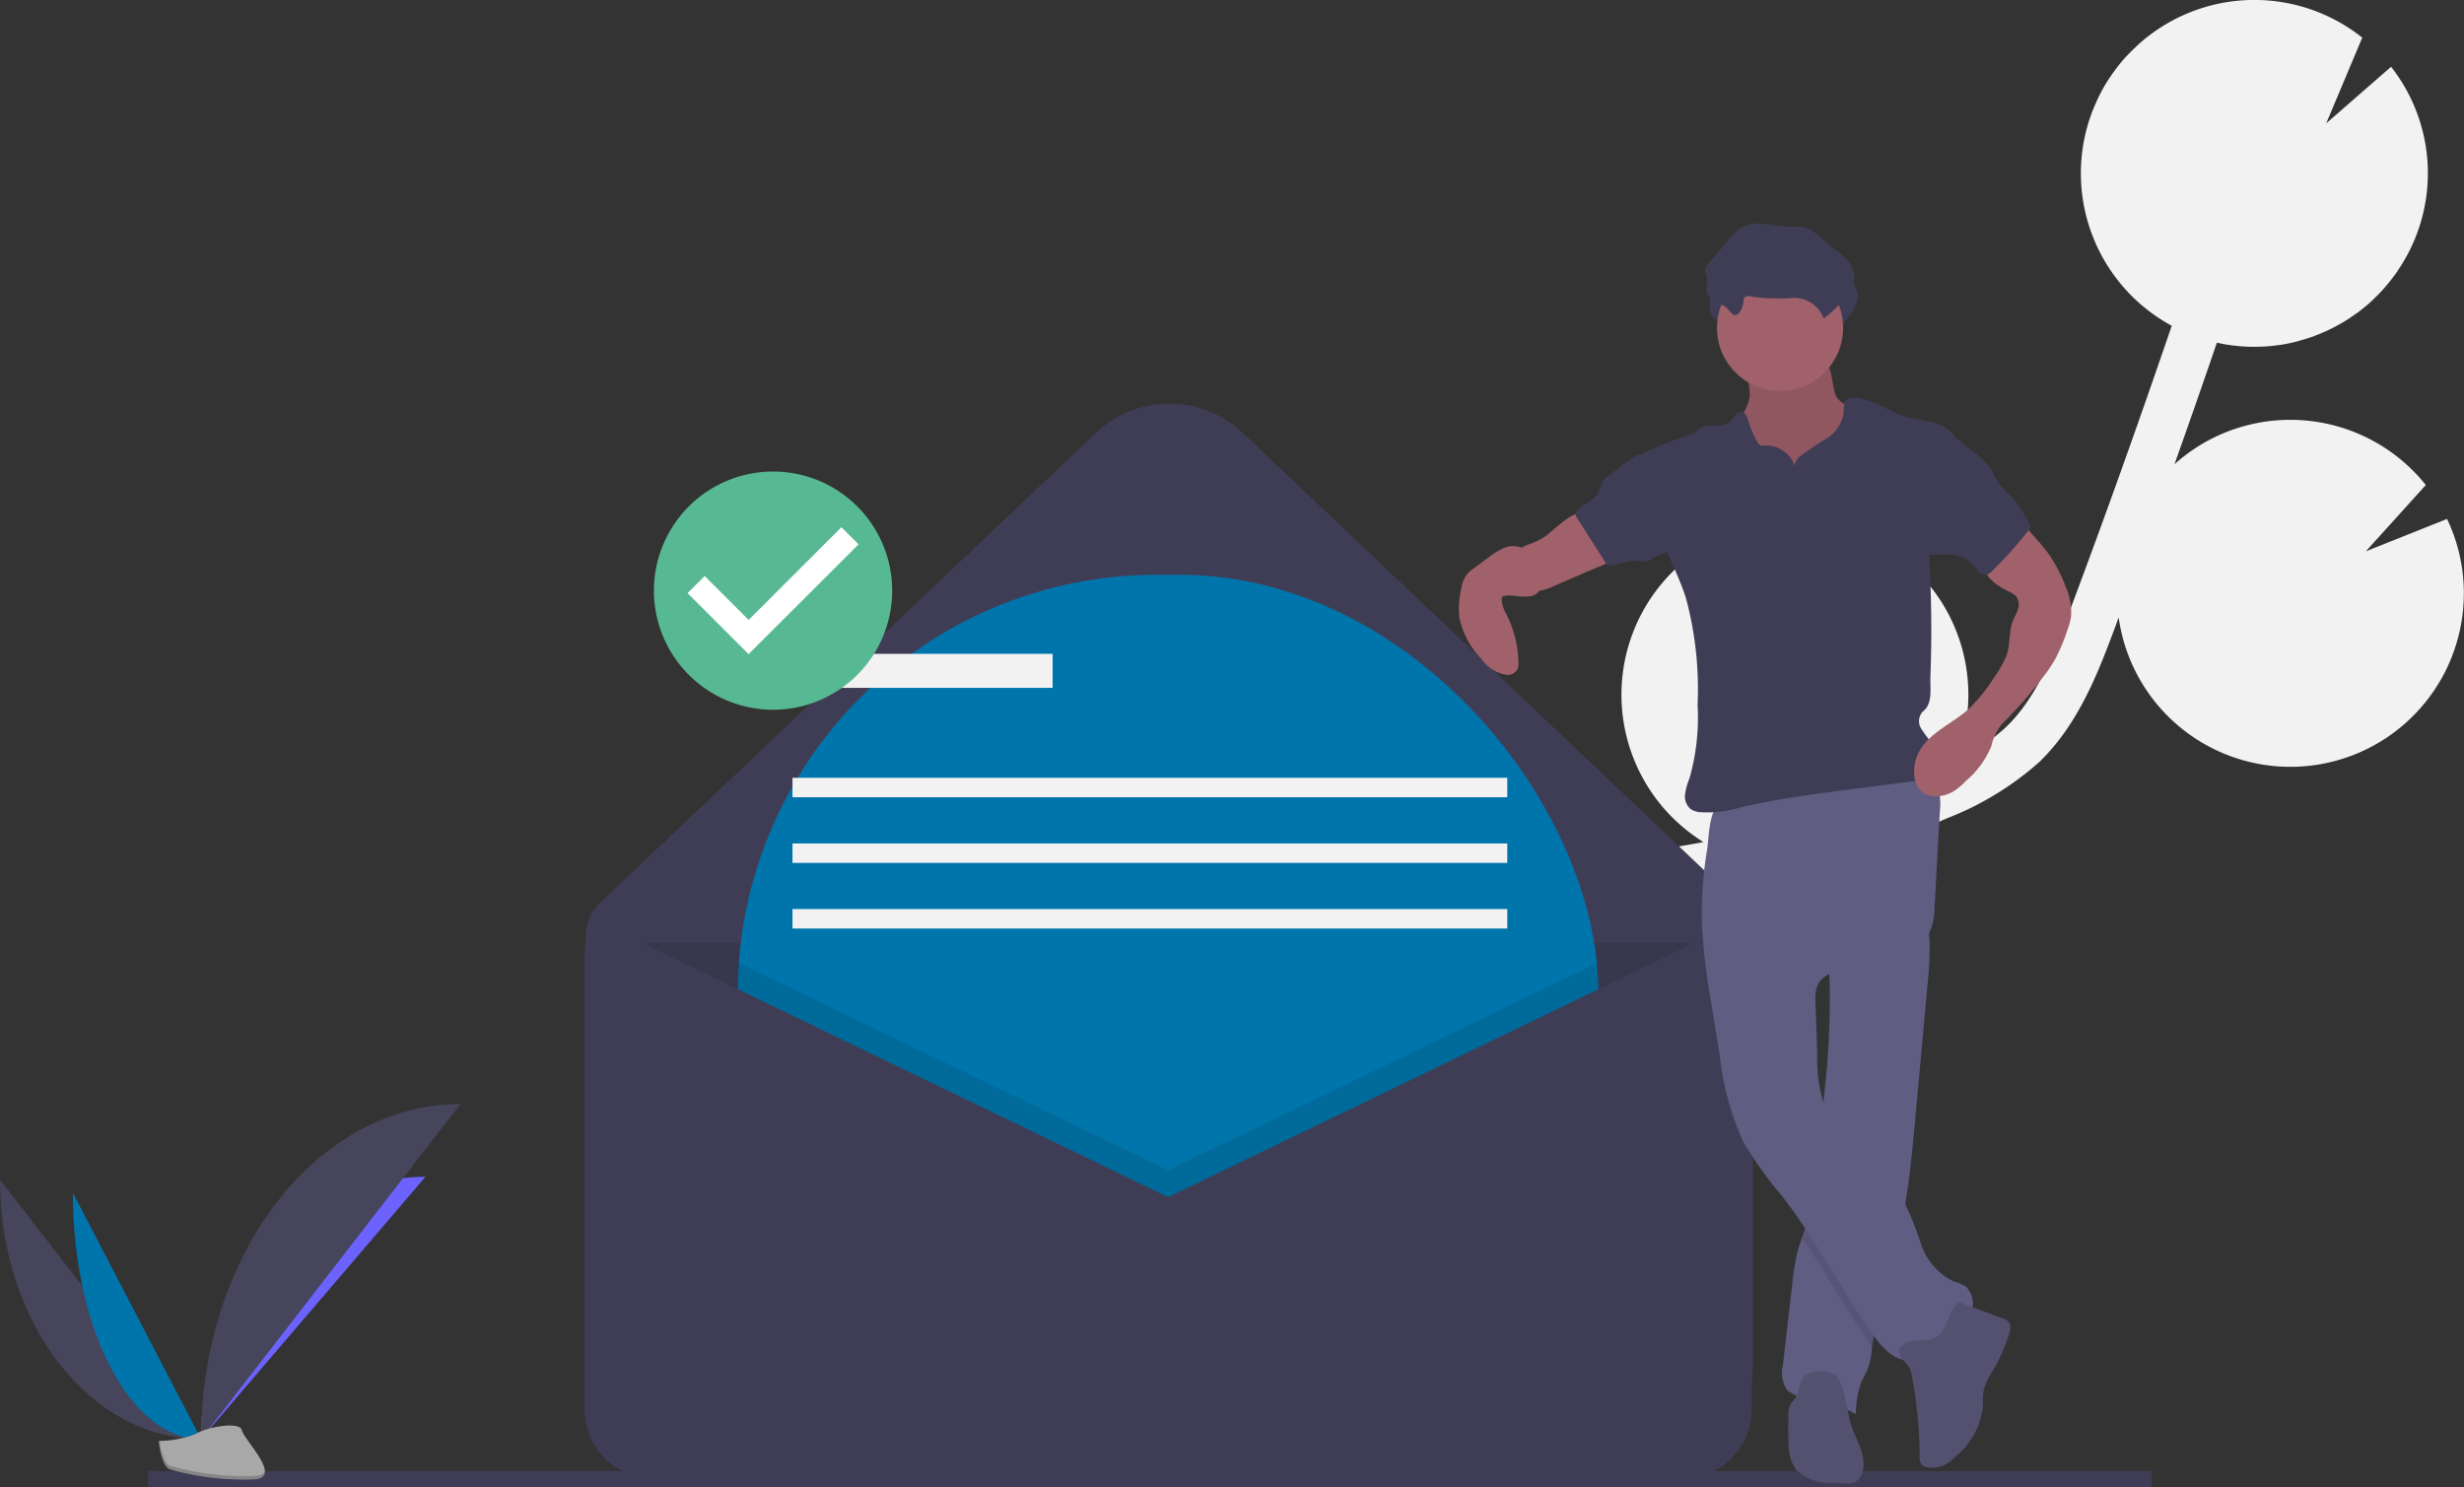 <svg xmlns="http://www.w3.org/2000/svg" width="154.048" height="92.991" viewBox="0 0 154.048 92.991">
  <rect x="0" y="0" width="154.048" height="92.991" fill="#333333" stroke="none"/>
  <g id="Gruppe_1" data-name="Gruppe 1" transform="translate(0 -0.017)">
    <path id="Pfad_1" data-name="Pfad 1" d="M678.6,197.831l1.321-.228c.127-.022.253-.049.379-.072a10.843,10.843,0,0,1,6.924-19.989l-1.731,4.12,4.1-3.582.028.009a10.844,10.844,0,0,1,6.626,13.831c-.069.2-.15.382-.229.571a12.964,12.964,0,0,0,3.175-2.126c1.834-1.757,2.839-4.183,3.962-7.171,2.225-5.921,4.367-11.928,6.423-17.947a10.839,10.839,0,0,1-5.068-13.126c.11-.313.238-.614.373-.911.034-.074.068-.148.1-.221.137-.284.283-.562.442-.829.026-.044.055-.085.082-.128q.208-.338.439-.655c.057-.079.114-.159.174-.236.174-.228.355-.45.545-.661.064-.071.131-.137.2-.206q.219-.231.451-.449c.081-.076.162-.153.245-.227.021-.019.041-.039.063-.058l0,0a10.836,10.836,0,0,1,13.865-.311l-2.253,5.361,4.055-3.539a10.784,10.784,0,0,1,.4,12.771l.011,0c-.044.065-.095.125-.14.189q-.128.18-.263.353c-.115.148-.235.292-.357.433-.092.107-.183.214-.279.317-.14.15-.288.292-.436.434-.086.082-.169.169-.258.249q-.35.312-.724.593c-.087.065-.18.123-.269.186-.175.123-.351.244-.532.357-.113.07-.228.133-.344.2-.167.095-.334.187-.506.273-.121.061-.244.119-.367.175-.176.08-.354.154-.534.225-.121.047-.241.1-.363.139-.2.071-.407.133-.613.192-.1.03-.206.064-.311.091-.309.079-.622.146-.938.2-.059.01-.12.013-.18.022-.262.038-.526.069-.792.088-.114.008-.229.009-.344.014-.215.008-.43.013-.646.008-.126,0-.252-.009-.378-.016q-.316-.018-.632-.055c-.125-.014-.249-.029-.374-.048-.226-.034-.452-.079-.677-.128l-.044-.008q-1.3,3.809-2.652,7.6a10.837,10.837,0,0,1,15.713,1.3l-3.749,4.146,5.076-2.026a10.807,10.807,0,0,1,.434,8.255,10.642,10.642,0,0,1-1.377,2.665,10.84,10.84,0,0,1-19.586-4.756c-.1.255-.187.513-.283.767-.991,2.636-2.224,5.916-4.7,8.288a19.016,19.016,0,0,1-5.724,3.49q-1.935.842-3.922,1.557a10.867,10.867,0,0,1-4.853,1.547c-2.09.581-4.206,1.065-6.341,1.439l-1.332.23c-1.2.205-2.424.416-3.642.659.175.052.351.1.525.163a10.848,10.848,0,0,1,7.241,10.553l-8.349,2.563,7.555,1.2a10.849,10.849,0,0,1-18.077,3.208q.115.385.231.77c.153.509.305,1.015.452,1.516,1.988,6.831,1.132,12.2-2.409,15.129l-1.922-2.326c3.447-2.848,2.378-8.715,1.434-11.96-.143-.492-.293-.989-.444-1.489-1.295-4.3-2.763-9.177-.862-13.657C663.713,200.381,671.97,198.967,678.6,197.831Z" transform="translate(-573.802 -144.859)" fill="#f2f2f2"/>
    <path id="Pfad_2" data-name="Pfad 2" d="M399.959,378.261h-58.5a7.233,7.233,0,0,1-7.233-7.233v-26.8a2.865,2.865,0,0,1,.894-2.08l31-29.383a6.671,6.671,0,0,1,9.179,0l29.554,28.015a7.49,7.49,0,0,1,2.337,5.436v24.812A7.233,7.233,0,0,1,399.959,378.261Z" transform="translate(-297.603 -285.677)" fill="#3f3d56"/>
    <path id="Pfad_3" data-name="Pfad 3" d="M240.954,387.992h72.354v29.226a4.367,4.367,0,0,1-4.367,4.367H245.322a4.367,4.367,0,0,1-4.367-4.367Z" transform="translate(-204.328 -329.001)" opacity="0.1"/>
    <path id="Pfad_4" data-name="Pfad 4" d="M333.73,521.351" transform="translate(-297.179 -464.108)" fill="none" stroke="#3f3d56" stroke-miterlimit="10" stroke-width="1"/>
    <rect id="Rechteck_1" data-name="Rechteck 1" width="53.81" height="53.81" rx="26.181" transform="translate(46.126 35.962)" fill="#0075ab"/>
    <path id="Pfad_5" data-name="Pfad 5" d="M357.264,395.942v29.572h-53.81V395.942l26.9,13Z" transform="translate(-257.328 -335.743)" opacity="0.1"/>
    <path id="Pfad_6" data-name="Pfad 6" d="M370.211,543.619l-34.474-16.662a1.4,1.4,0,0,0-2.007,1.259v28.668a4.367,4.367,0,0,0,4.367,4.367h64.227a4.367,4.367,0,0,0,4.367-4.367V528.707a1.707,1.707,0,0,0-2.45-1.537Z" transform="translate(-297.179 -468.744)" fill="#3f3d56"/>
    <rect id="Rechteck_2" data-name="Rechteck 2" width="15.048" height="2.128" transform="translate(50.762 40.902)" fill="#f2f2f2"/>
    <rect id="Rechteck_3" data-name="Rechteck 3" width="44.689" height="1.216" transform="translate(49.546 48.654)" fill="#f2f2f2"/>
    <rect id="Rechteck_4" data-name="Rechteck 4" width="44.689" height="1.216" transform="translate(49.546 52.758)" fill="#f2f2f2"/>
    <rect id="Rechteck_5" data-name="Rechteck 5" width="44.689" height="1.216" transform="translate(49.546 56.862)" fill="#f2f2f2"/>
    <line id="Linie_1" data-name="Linie 1" x2="125.252" transform="translate(9.265 92.507)" fill="none" stroke="#3f3d56" stroke-miterlimit="10" stroke-width="1"/>
    <path id="Pfad_7" data-name="Pfad 7" d="M93.275,630.212c0,8.962,5.622,16.214,12.571,16.214" transform="translate(-93.275 -556.422)" fill="#46455b"/>
    <path id="Pfad_8" data-name="Pfad 8" d="M175.975,645.41c0-9.063,6.274-16.4,14.028-16.4" transform="translate(-163.404 -555.406)" fill="#6c63ff"/>
    <path id="Pfad_9" data-name="Pfad 9" d="M123.239,635.557c0,8.513,3.585,15.4,8.016,15.4" transform="translate(-118.684 -560.955)" fill="#0075ab"/>
    <path id="Pfad_10" data-name="Pfad 10" d="M175.975,620c0-11.58,7.252-20.951,16.214-20.951" transform="translate(-163.404 -529.997)" fill="#46455b"/>
    <path id="Pfad_11" data-name="Pfad 11" d="M158.577,732.261a6.533,6.533,0,0,0,2.32-.437c.537-.383,2.742-.839,2.876-.226s2.679,3.052.666,3.068a17.048,17.048,0,0,1-5.213-.64C158.69,733.7,158.577,732.261,158.577,732.261Z" transform="translate(-148.651 -642.142)" fill="#a8a8a8"/>
    <path id="Pfad_12" data-name="Pfad 12" d="M164.475,739.813a17.043,17.043,0,0,1-5.213-.64c-.408-.249-.571-1.141-.626-1.553l-.06,0s.113,1.438.649,1.765a17.05,17.05,0,0,0,5.213.64c.581,0,.782-.211.771-.517C165.129,739.694,164.907,739.809,164.475,739.813Z" transform="translate(-148.651 -647.503)" opacity="0.2"/>
    <path id="Pfad_13" data-name="Pfad 13" d="M807.174,293.424c-.091.814-.712,1.47-.942,2.256a3.733,3.733,0,0,0,1.071,3.374,7.472,7.472,0,0,0,5.2,2.471,2.22,2.22,0,0,0,.86-.094,1.842,1.842,0,0,0,.655-.447,4.184,4.184,0,0,0,1.08-2.341,12.461,12.461,0,0,0,.029-2.617,1.477,1.477,0,0,0-.1-.528,1.352,1.352,0,0,0-.34-.418,7.917,7.917,0,0,0-1.458-1.059,1.673,1.673,0,0,1-.611-.467,1.51,1.51,0,0,1-.189-.56l-.161-.821a1.613,1.613,0,0,0-.237-.665,1.637,1.637,0,0,0-1.306-.455l-1.749-.069a8.429,8.429,0,0,0-1.792-.07c-.5.1-.331.557-.241.973A7.033,7.033,0,0,1,807.174,293.424Z" transform="translate(-697.774 -268.668)" fill="#a0616a"/>
    <path id="Pfad_14" data-name="Pfad 14" d="M807.174,293.424c-.091.814-.712,1.47-.942,2.256a3.733,3.733,0,0,0,1.071,3.374,7.472,7.472,0,0,0,5.2,2.471,2.22,2.22,0,0,0,.86-.094,1.842,1.842,0,0,0,.655-.447,4.184,4.184,0,0,0,1.08-2.341,12.461,12.461,0,0,0,.029-2.617,1.477,1.477,0,0,0-.1-.528,1.352,1.352,0,0,0-.34-.418,7.917,7.917,0,0,0-1.458-1.059,1.673,1.673,0,0,1-.611-.467,1.51,1.51,0,0,1-.189-.56l-.161-.821a1.613,1.613,0,0,0-.237-.665,1.637,1.637,0,0,0-1.306-.455l-1.749-.069a8.429,8.429,0,0,0-1.792-.07c-.5.1-.331.557-.241.973A7.033,7.033,0,0,1,807.174,293.424Z" transform="translate(-697.774 -268.668)" opacity="0.1"/>
    <path id="Pfad_15" data-name="Pfad 15" d="M835.42,526.162l-.743,8.149c-.194,2.137-.392,4.283-.772,6.393-.131.727-.285,1.45-.468,2.167a46.114,46.114,0,0,0-1.483,5.978c-.008.059-.014.119-.02.179a5.2,5.2,0,0,1-.254,1.326c-.119.312-.3.6-.43.9a5.766,5.766,0,0,0-.322,1.963,8.464,8.464,0,0,0-2.914-1,2.229,2.229,0,0,1-1.381-.5,1.975,1.975,0,0,1-.269-1.58q.295-2.553.588-5.1a13.3,13.3,0,0,1,.372-2.167c.068-.236.149-.469.232-.7.114-.32.229-.641.315-.97a11.676,11.676,0,0,0,.26-1.615c.2-1.712.444-3.42.657-5.13l.011-.09a52.466,52.466,0,0,0,.492-7.81c-.01-.387-.026-.773-.051-1.161-.035-.562-.086-.86.379-1.211a8.751,8.751,0,0,1,1.779-.913c.317-.138,3.8-1.375,3.884-1.1a6.79,6.79,0,0,1,.255,1.779A19.808,19.808,0,0,1,835.42,526.162Z" transform="translate(-714.895 -464.771)" fill="#605d82"/>
    <path id="Pfad_16" data-name="Pfad 16" d="M840.779,608.977c-.131.727-.285,1.45-.468,2.167a46.137,46.137,0,0,0-1.483,5.978c-.008.059-.014.119-.02.179-1.554-2.22-2.863-4.607-4.38-6.851.114-.32.229-.641.315-.97a11.667,11.667,0,0,0,.26-1.615c.2-1.712.444-3.42.657-5.131l.011-.09a5.315,5.315,0,0,0,.379,1.052c1.019,2.07,3.439,3.116,4.622,5.1Q840.729,608.885,840.779,608.977Z" transform="translate(-721.77 -533.045)" opacity="0.1"/>
    <path id="Pfad_17" data-name="Pfad 17" d="M793.21,468.386a38.519,38.519,0,0,0,.582,4.945l.547,3.383a17.326,17.326,0,0,0,1.487,5.4,25,25,0,0,0,2.454,3.412c2.1,2.736,3.678,5.835,5.669,8.651.579.819,1.406,1.7,2.394,1.533a3.889,3.889,0,0,0,1.629-1.068,10.143,10.143,0,0,0,1.8-1.465,1.492,1.492,0,0,0-.075-2.075,3.377,3.377,0,0,0-.733-.3,3.98,3.98,0,0,1-2.044-2.327,22.256,22.256,0,0,0-1.2-2.946c-1.184-1.981-3.6-3.027-4.623-5.1a9.2,9.2,0,0,1-.669-3.788l-.111-3.293a2.4,2.4,0,0,1,.125-1.064c.39-.876,1.566-.958,2.519-1.069a8.617,8.617,0,0,0,3.087-.974,3.22,3.22,0,0,0,1.378-1.224,3.946,3.946,0,0,0,.336-1.659l.33-5.967a3.737,3.737,0,0,0-.127-1.526c-.454-1.208-1.98-1.6-3.27-1.546-2.4.107-4.616,1.14-6.879,1.837a17.494,17.494,0,0,1-1.705.445,13.7,13.7,0,0,0-1.607.223c-.862.29-.84,2.174-.962,2.956A24.891,24.891,0,0,0,793.21,468.386Z" transform="translate(-686.812 -410.653)" fill="#605d82"/>
    <path id="Pfad_18" data-name="Pfad 18" d="M874.832,684.44a1.526,1.526,0,0,1,.336.822,28.063,28.063,0,0,1,.475,4.969.811.811,0,0,0,.089.45.565.565,0,0,0,.234.188,1.8,1.8,0,0,0,1.831-.561,4.724,4.724,0,0,0,1.8-3.194,7.407,7.407,0,0,1,.034-.969,4.042,4.042,0,0,1,.6-1.3,10.954,10.954,0,0,0,.995-2.23c.093-.292.155-.661-.074-.865a.834.834,0,0,0-.272-.141l-2.763-1.026c-.239-.089-.835,1.442-.93,1.609a1.264,1.264,0,0,1-.925.736c-.474.1-1.038-.042-1.48.194C874.034,683.525,874.409,684.013,874.832,684.44Z" transform="translate(-755.627 -599.136)" fill="#535070"/>
    <path id="Pfad_19" data-name="Pfad 19" d="M831.9,709.519a.846.846,0,0,0-.21-.267.951.951,0,0,0-.424-.144,1.656,1.656,0,0,0-1.513.243c-.34.367-.282.964-.566,1.375-.09.13-.212.238-.29.375a1.415,1.415,0,0,0-.127.673c-.015.638-.029,1.276.015,1.913a2.676,2.676,0,0,0,.46,1.51,3.1,3.1,0,0,0,2.357.81l.694.035a1.355,1.355,0,0,0,.569-.052.936.936,0,0,0,.491-.54c.361-.9-.211-1.865-.563-2.766C832.385,711.649,832.457,710.5,831.9,709.519Z" transform="translate(-716.957 -623.27)" fill="#535070"/>
    <path id="Pfad_20" data-name="Pfad 20" d="M798.356,249.98a.573.573,0,0,1,.039-.268c.1-.18.367-.131.567-.08a13.2,13.2,0,0,0,2.482.067,1.961,1.961,0,0,1,1.929,1.275,6.052,6.052,0,0,0,1.53-1.573,1.888,1.888,0,0,0,.4-1.152,2.249,2.249,0,0,0-1.008-1.419l-1.379-1.126a2.08,2.08,0,0,0-.617-.393,3.078,3.078,0,0,0-1-.057c-1,0-2.074-.456-2.967,0a3.2,3.2,0,0,0-.924.841l-1.231,1.457a.779.779,0,0,0-.2.334,1.482,1.482,0,0,0,.088.532c.058.326-.082.673.026.986.179.519.809.592,1.194.89.144.111.369.487.54.482C798.134,250.771,798.348,250.219,798.356,249.98Z" transform="translate(-689.158 -229.81)" fill="#3f3d56"/>
    <circle id="Ellipse_1" data-name="Ellipse 1" cx="3.942" cy="3.942" r="3.942" transform="translate(107.345 16.582)" fill="#a0616a"/>
    <path id="Pfad_21" data-name="Pfad 21" d="M778.567,312.8a1.909,1.909,0,0,0-1.859-1.279.567.567,0,0,1-.343-.043.473.473,0,0,1-.141-.176,6.89,6.89,0,0,1-.575-1.359c-.063-.209-.149-.455-.36-.509a.486.486,0,0,0-.459.2,4.06,4.06,0,0,1-.328.412c-.5.443-1.375.039-1.9.446-.086.066-.157.152-.247.212a1.155,1.155,0,0,1-.289.124,27.75,27.75,0,0,0-2.983,1.168,28.1,28.1,0,0,0,1.529,6.225c.39.939.833,1.858,1.146,2.826a21.928,21.928,0,0,1,.731,6.691,13.94,13.94,0,0,1-.5,4.576,4.315,4.315,0,0,0-.282,1.005,1.042,1.042,0,0,0,.353.937,1.207,1.207,0,0,0,.544.191,7.054,7.054,0,0,0,2.587-.3c2.281-.528,4.608-.831,6.93-1.132l3.891-.505a2.259,2.259,0,0,0,.805-.208,1.543,1.543,0,0,0,.338-2.142,11.607,11.607,0,0,1-.689-.94.873.873,0,0,1,.113-1.07c.624-.488.438-1.392.467-2.183q.125-3.318-.034-6.639a13.2,13.2,0,0,1-.022-1.377,12.191,12.191,0,0,1,.429-2.3l1.182-4.656a2.426,2.426,0,0,0-1.461-.938c-.56-.141-1.144-.182-1.7-.353-1.13-.35-2.137-1.239-3.317-1.156a.6.6,0,0,0-.257.063c-.266.151-.224.534-.241.84a2.32,2.32,0,0,1-1.084,1.637,19.269,19.269,0,0,0-1.68,1.137A.75.75,0,0,0,778.567,312.8Z" transform="translate(-666.357 -283.646)" fill="#3f3d56"/>
    <path id="Pfad_22" data-name="Pfad 22" d="M717.042,357.449a4.656,4.656,0,0,1-.829.427,2.725,2.725,0,0,0-.794.385,1.245,1.245,0,0,0-.276.341,1.517,1.517,0,0,0,1.4,2.261,3.046,3.046,0,0,0,1.035-.309l2.78-1.2a2.186,2.186,0,0,0,1.2-.9.21.21,0,0,0,.027-.144.238.238,0,0,0-.114-.12,6.212,6.212,0,0,1-1.619-1.526c-.114-.155-.254-.521-.415-.613C718.849,355.7,717.513,357.143,717.042,357.449Z" transform="translate(-620.45 -323.883)" fill="#a0616a"/>
    <path id="Pfad_23" data-name="Pfad 23" d="M887.235,359.084l1.025,1.171c.22.251.44.5.641.77a8.991,8.991,0,0,1,1.174,2.212,3.861,3.861,0,0,1,.33,1.828,4.47,4.47,0,0,1-.256.93,11.567,11.567,0,0,1-.7,1.677,9.569,9.569,0,0,1-.784,1.174,27.429,27.429,0,0,1-2.6,2.972,3.386,3.386,0,0,0-.65,1.377,5.749,5.749,0,0,1-1.6,2.177,4.447,4.447,0,0,1-.686.591,2.235,2.235,0,0,1-1.249.356,1.37,1.37,0,0,1-.562-.116,1.454,1.454,0,0,1-.714-1.211,2.577,2.577,0,0,1,.216-1.3c.588-1.3,2.1-1.868,3.166-2.818a10.285,10.285,0,0,0,1.577-1.95,6.744,6.744,0,0,0,.8-1.4c.238-.636.146-1.389.354-2.036.088-.273.245-.52.339-.791a.923.923,0,0,0-.047-.828,1.2,1.2,0,0,0-.464-.34c-.682-.346-1.446-.792-1.576-1.545a1.655,1.655,0,0,1,.305-1.18,4.916,4.916,0,0,1,.86-.9C886.435,359.644,886.936,359.348,887.235,359.084Z" transform="translate(-760.922 -326.507)" fill="#a0616a"/>
    <path id="Pfad_24" data-name="Pfad 24" d="M698.029,370.548a1.9,1.9,0,0,0-.772-.92,1.423,1.423,0,0,0-1.123,0,4.222,4.222,0,0,0-.985.6l-.883.651a2.176,2.176,0,0,0-.525.484,2.045,2.045,0,0,0-.273.75,5.358,5.358,0,0,0-.139,1.854,5.27,5.27,0,0,0,1.4,2.624,2.333,2.333,0,0,0,1.552.972.712.712,0,0,0,.686-.345.86.86,0,0,0,.061-.307,6.85,6.85,0,0,0-.793-3.209,2.057,2.057,0,0,1-.256-.862.237.237,0,0,1,.038-.144.245.245,0,0,1,.151-.074c.634-.125,1.727.367,2.172-.337C698.629,371.819,698.234,370.963,698.029,370.548Z" transform="translate(-602.095 -335.348)" fill="#a0616a"/>
    <path id="Pfad_25" data-name="Pfad 25" d="M797,241.82a.573.573,0,0,1,.039-.268c.1-.18.367-.131.567-.08a13.194,13.194,0,0,0,2.482.067,1.961,1.961,0,0,1,1.929,1.275,6.052,6.052,0,0,0,1.53-1.573,1.888,1.888,0,0,0,.4-1.152,2.249,2.249,0,0,0-1.008-1.419l-1.379-1.126a2.078,2.078,0,0,0-.617-.393,3.077,3.077,0,0,0-1-.057c-1,0-2.074-.456-2.967,0a3.2,3.2,0,0,0-.924.841l-1.231,1.457a.778.778,0,0,0-.2.334,1.481,1.481,0,0,0,.088.532c.058.326-.082.673.026.986.179.519.809.592,1.194.89.144.111.369.487.54.482C796.775,242.611,796.988,242.06,797,241.82Z" transform="translate(-688.004 -222.89)" fill="#3f3d56"/>
    <path id="Pfad_26" data-name="Pfad 26" d="M743.471,333.052a1.6,1.6,0,0,0-.413.384c-.144.218-.174.494-.3.725-.266.494-.887.669-1.275,1.074a.4.4,0,0,0-.122.21.468.468,0,0,0,.1.3l1.869,2.938c.622.055,1.219-.335,1.842-.283a1.851,1.851,0,0,0,.693.031,1.988,1.988,0,0,0,.445-.272c.371-.235.866-.262,1.178-.572a1.613,1.613,0,0,0,.334-1.184,4.762,4.762,0,0,0-.111-1.09,13.376,13.376,0,0,0-1.679-2.993c-.263-.486-.406-.771-.964-.437S744,332.667,743.471,333.052Z" transform="translate(-642.851 -303.32)" fill="#3f3d56"/>
    <path id="Pfad_27" data-name="Pfad 27" d="M886.654,325.055a4.372,4.372,0,0,1,.94.824c.285.367.446.817.72,1.192a13.271,13.271,0,0,0,.927.981,7.577,7.577,0,0,1,1.068,1.741,26.014,26.014,0,0,1-2.418,2.733.78.78,0,0,1-.367.241.592.592,0,0,1-.519-.212c-.135-.141-.23-.315-.359-.462a1.849,1.849,0,0,0-1.143-.553,7.85,7.85,0,0,0-1.295-.018.512.512,0,0,1-.276-.046.464.464,0,0,1-.151-.173,4.272,4.272,0,0,1-.165-2.925l.41-2.255a5.066,5.066,0,0,1,.341-1.253c.155-.332.5-.894.929-.795S886.292,324.795,886.654,325.055Z" transform="translate(-763.333 -296.809)" fill="#3f3d56"/>
    <ellipse id="Ellipse_2" data-name="Ellipse 2" cx="6.232" cy="6.244" rx="6.232" ry="6.244" transform="translate(42.098 30.566)" fill="#fff"/>
    <path id="Pfad_28" data-name="Pfad 28" d="M369.678,338.851a7.448,7.448,0,1,0,7.448,7.448A7.448,7.448,0,0,0,369.678,338.851Zm-1.529,11.419-3.817-3.817,1.071-1.071,2.75,2.75,5.8-5.8,1.071,1.071-6.879,6.872Z" transform="translate(-321.347 -309.349)" fill="#57b894"/>
  </g>
</svg>
